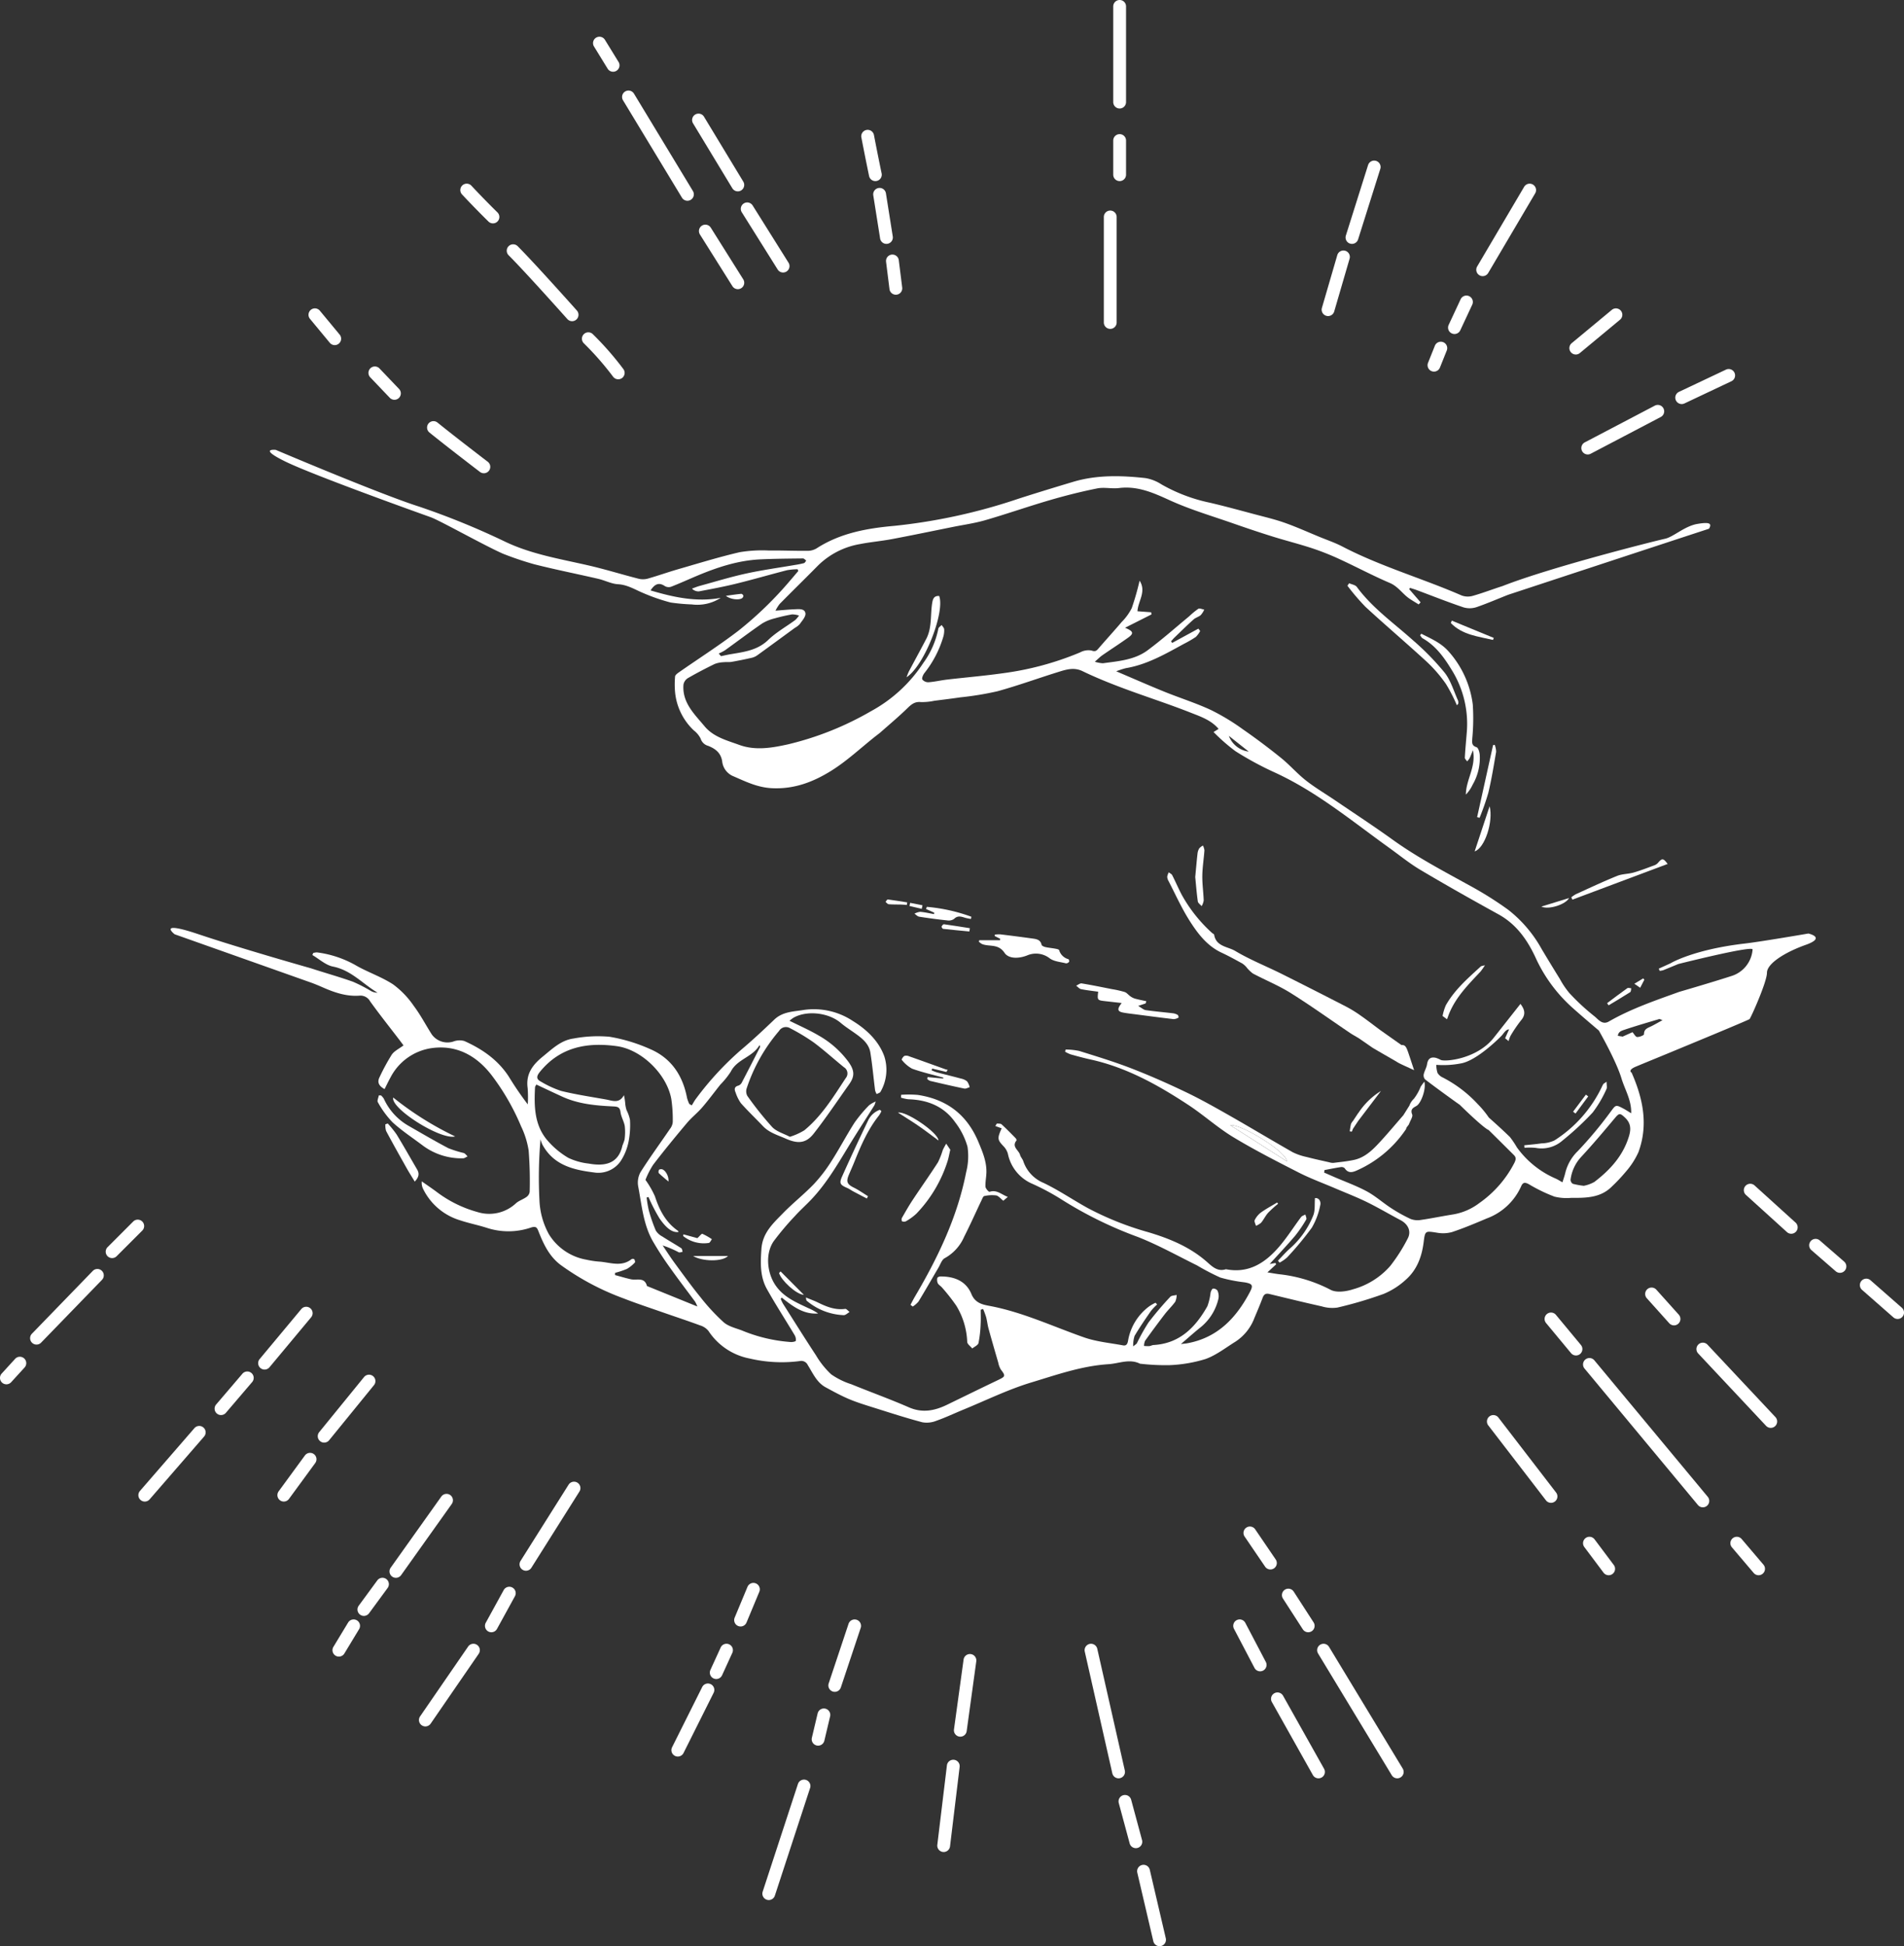 <svg xmlns="http://www.w3.org/2000/svg" width="457.313" height="467.419" viewBox="0 0 457.313 467.419"><rect x="0" y="0" width="457.313" height="467.419" fill="#333333" stroke="none"/><defs><style>.a{fill:#fff;}.b{stroke:#fff;}</style></defs><g transform="translate(719.25 -89.723)"><g transform="translate(-678.256 197.76)"><path class="a" d="M-239.2,528.758l13.609,8.68C-225.605,535.217-236.381,528.512-239.2,528.758Z" transform="translate(493.675 -366.568)"/><path class="a" d="M-363.61,516.909a26.874,26.874,0,0,0-4.009-.029l-.036.683a9.327,9.327,0,0,0,1.768.391c4.612.129,8.561,1.7,11.264,5.548a17.339,17.339,0,0,1,2.94,5.837,15.392,15.392,0,0,1-.318,6.116c-2.1,10.772-6.774,20.505-12.3,29.879-.383.649-.719,1.326-1.076,1.99l.546.409a5.978,5.978,0,0,0,1.376-1.19c1.635-2.682,3.188-5.416,4.784-8.122.479-.812.827-1.957,1.551-2.32a10.688,10.688,0,0,0,4.637-5.133c1.476-2.9,2.8-5.882,4.2-8.823.166-.349.371-.9.63-.945a8.294,8.294,0,0,1,2.841-.153c.588.105,1.077.769,1.732,1.276L-342,541.4c-1.585-.6-2.667-1.789-4.378-1.219-.19.063-.964-.782-.987-1.23-.06-1.188.222-2.39.228-3.586.014-2.55-.934-4.792-1.918-7.145C-351.821,521.609-356.676,517.967-363.61,516.909Z" transform="translate(543.067 -361.977)"/><path class="a" d="M-262.565,430.8c-.15-.294-.548-.46-.832-.686a3.654,3.654,0,0,0-.367,1.019,2.087,2.087,0,0,0,.279,1c1.678,3.237,3.171,6.594,5.125,9.657s4.187,6.018,7.684,7.638c1.683.779,3.306,1.688,4.936,2.577a4.862,4.862,0,0,1,.975.857,8.24,8.24,0,0,0,1.581,1.555c3.007,1.6,6.2,2.887,9.075,4.687,4.838,3.031,9.484,6.37,14.219,9.568.627.423,1.3.784,2.121,1.277l3.362,2.321.962.563.227.133,1.076.63,3.42,1.971a6.636,6.636,0,0,0,.788.454l.014.008h0c.747.377,1.837.852,3.454,1.611-.443-1.339-.853-2.6-1.278-3.86-.587-1.734-.813-2.253-1.784-2.187v-.01L-212.6,468c-1.565-1.164-3.106-2.36-4.7-3.477a30.29,30.29,0,0,0-3.438-2.128q-7.75-3.994-15.547-7.895c-3.714-1.851-7.606-3.389-11.155-5.508-1.763-1.053-4.579-1.027-5.049-3.87-.031-.187-.371-.315-.551-.487a35.546,35.546,0,0,1-7.251-9.149C-261.094,433.95-261.775,432.346-262.565,430.8Z" transform="translate(503.121 -328.642)"/><path class="a" d="M-337.177,455.715c-.026.121-.054.241-.08.361a3.753,3.753,0,0,0,.745.549c1.758.724,3.885-.156,5.413,2.119.939,1.4,3.268,1.472,5.431.622a5.373,5.373,0,0,1,5.377.664c1.023.8,2.609.889,3.957,1.238a.943.943,0,0,0,.729-.359c.092-.111-.03-.611-.131-.636a3.17,3.17,0,0,1-2.243-2.167c-.083-.214-.611-.3-.948-.362-.786-.149-1.59-.208-2.368-.385-.339-.078-.854-.308-.906-.552-.244-1.14-1.1-1.351-2.014-1.477q-3.942-.546-7.892-1.025a7.436,7.436,0,0,0-1.318.065c-.009.115-.017.229-.025.343l1.318.668-.046.333Z" transform="translate(531.378 -337.937)"/><path class="a" d="M-282.451,477.73c-.911-.2-1.83-.378-2.73-.623a3.722,3.722,0,0,1-1.088-.548c-.478-.327-.865-.865-1.383-1.04a24.408,24.408,0,0,0-3.074-.692c-2.411-.477-4.818-.976-7.243-1.371-.4-.065-.885.35-1.33.543.393.289.752.744,1.187.834,1.356.28,2.74.422,4.1.615-.228,2.036-.212,2.056,1.718,2.273,1.246.141,2.493.279,3.931.441-1.179,1.521-1.029,2.04.407,2.31.983.185,1.982.287,2.975.415,3.035.394,6.069.8,9.109,1.15a2.581,2.581,0,0,0,1.173-.382c.027-.012-.055-.535-.2-.626a2.85,2.85,0,0,0-1.112-.395c-2.191-.263-4.393-.447-6.577-.76-.522-.074-.989-.536-1.818-1.013l1.793-.6C-282.56,478.084-282.5,477.907-282.451,477.73Z" transform="translate(516.783 -345.304)"/><path class="a" d="M-366.384,554.633a13.23,13.23,0,0,0,2.532-1.844,32.2,32.2,0,0,0,7.465-12.557c.257-.807.4-1.651.665-2.78l-.98-1.462a17.6,17.6,0,0,0-.836,1.56,18.532,18.532,0,0,1-1.147,2.924c-1.951,3.032-4.043,5.973-6.034,8.98-.937,1.416-1.781,2.9-2.624,4.371-.119.207-.083.744.033.8A1.123,1.123,0,0,0-366.384,554.633Z" transform="translate(542.974 -369.351)"/><path class="a" d="M-560.971,529.255a15.481,15.481,0,0,0,9.581,3.01c.366,0,.732-.3,1.1-.468-.3-.274-.561-.674-.916-.8a27.115,27.115,0,0,1-3.715-1.167c-3.265-1.719-6.451-3.589-9.653-5.428a14.3,14.3,0,0,1-5.849-6.478,3.777,3.777,0,0,0-.664-.764l-.525-.01c-.094.559-.46,1.291-.233,1.646a22.855,22.855,0,0,0,3.519,4.811C-566.049,525.682-563.44,527.392-560.971,529.255Z" transform="translate(621.607 -362.108)"/><path class="a" d="M-366.733,501.7a1.735,1.735,0,0,0-.659.917,8.188,8.188,0,0,0,2.5,2.154c2.437.88,4.987,1.448,7.492,2.141l-.011.231-3.762-.351-.073.475a2.624,2.624,0,0,0,.71.444c2.724.637,5.448,1.272,8.188,1.837.39.081.857-.208,1.288-.326a4.091,4.091,0,0,0-.613-1.4,3.417,3.417,0,0,0-1.482-.675c-1.919-.519-3.854-.981-5.777-1.488a11.737,11.737,0,0,1-1.271-.491q.065-.212.13-.425l3.408.809.339-.5a6.006,6.006,0,0,1-.6-.151c-2.877-1.03-5.748-2.074-8.63-3.087A1.781,1.781,0,0,0-366.733,501.7Z" transform="translate(542.967 -356.141)"/><path class="a" d="M-120.284,526.624c-1.376.2-2.765.311-4.148.46l.057.6a15.525,15.525,0,0,1,2.7.025,7.6,7.6,0,0,0,6.434-1.771,69.556,69.556,0,0,0,7.238-6.722,28.071,28.071,0,0,0,3.309-5.624c.2-.375.029-.949.029-1.777-.561.407-.719.47-.793.586a6.846,6.846,0,0,0-.408.8,31.16,31.16,0,0,1-11.33,12.725A7.712,7.712,0,0,1-120.284,526.624Z" transform="translate(449.546 -360.057)"/><path class="a" d="M-387.979,535.381c1.59-3.952,3.254-7.862,5.948-11.231a7.091,7.091,0,0,0,.588-1.051l-.379-.328a5.026,5.026,0,0,0-2.857,2.662q-3.192,6.627-6.2,13.34c-.753,1.686-.482,2.042,1.28,2.8.455.2.858.51,1.3.745,1.116.6,2.239,1.179,3.359,1.766l.277-.561c-1.13-.693-2.218-1.472-3.4-2.058-1.592-.788-1.9-1.413-1.208-3.053C-388.848,537.4-388.389,536.4-387.979,535.381Z" transform="translate(552.149 -364.269)"/><path class="a" d="M-566.181,530.732a24.56,24.56,0,0,0-2.117-2.617l-.569.2a4.5,4.5,0,0,0,.178,1.6c1.6,3,3.265,5.96,4.93,8.922.575,1.023,1.209,2.012,1.949,3.236,1.06-1.136,1.117-1.976.566-2.914C-562.888,536.345-564.484,533.508-566.181,530.732Z" transform="translate(620.433 -366.323)"/><path class="a" d="M-550.953,527.329a75.849,75.849,0,0,1-14.864-9.339C-566.537,520.562-554.428,528.25-550.953,527.329Z" transform="translate(619.273 -362.43)"/><path class="a" d="M-361.023,444.776a3.83,3.83,0,0,0-1.374.448c.375.25.725.659,1.129.723,2.229.351,4.467.652,6.711.888a2.278,2.278,0,0,0,1.653-.339c.9-.919,1.776-.56,2.725-.273a12.633,12.633,0,0,0,1.36.262l.087-.527a41.2,41.2,0,0,0-10.7-2.376l-.179.519,1.962.882c-.016.115-.033.23-.049.345C-358.8,445.131-359.9,444.872-361.023,444.776Z" transform="translate(541.045 -333.819)"/><path class="a" d="M-250.988,419.67a3.192,3.192,0,0,0-.875.666,3.044,3.044,0,0,0-.423,1.266c-.206,1.832-.361,3.67-.547,5.623.188,1.891.339,3.883.62,5.856.059.414.6.759.92,1.137a4,4,0,0,0,.493-1.359c-.068-1.986-.364-3.971-.334-5.952.03-2.033.366-4.06.508-6.093A3.362,3.362,0,0,0-250.988,419.67Z" transform="translate(498.917 -324.626)"/><path class="a" d="M-217.724,569.371c-1,.893-1.886,1.915-2.824,2.878l.385.475a8.962,8.962,0,0,0,1.819-1.259,76.1,76.1,0,0,0,5.927-7.135,17.1,17.1,0,0,0,2.019-5.378c.228-.888-.268-1.835-1.259-1.733-.125,1.511.063,2.952-.4,4.138A20.9,20.9,0,0,1-217.724,569.371Z" transform="translate(486.503 -377.511)"/><path class="a" d="M-154.718,477.953c1.643-3.993,4.625-6.984,7.511-10.05a15.615,15.615,0,0,0,1.079-1.536c-.649.182-.874.179-1,.289-3.1,2.841-6.3,5.608-8.4,9.337a12.168,12.168,0,0,0-.779,2.562l1.066.79C-155.061,478.881-154.906,478.41-154.718,477.953Z" transform="translate(461.799 -342.581)"/><path class="a" d="M-401.913,597.2c-.862-.422-1.771-.747-2.869-1.2.114.5.1.695.185.768a14.641,14.641,0,0,0,8.9,3.479c.463.02.948-.492,1.423-.757-.356-.263-.75-.79-1.064-.746C-397.747,599.075-399.836,598.213-401.913,597.2Z" transform="translate(557.342 -392.423)"/><path class="a" d="M-359.1,530.556c-.007-1.826-7.737-7.126-9.729-6.7,1.684,1.083,3.336,2.09,4.927,3.185C-362.284,528.153-360.731,529.354-359.1,530.556Z" transform="translate(543.516 -364.677)"/><path class="a" d="M-445.758,572.456a15.9,15.9,0,0,0-2.281-1.289c-.2-.076-.667.559-1.2,1.038l-3.362-.916c-.024.241-.077.394-.037.424a7.9,7.9,0,0,0,6.138,1.643C-446.217,573.312-446,572.768-445.758,572.456Z" transform="translate(575.75 -382.874)"/><path class="a" d="M-190.477,520.728l-.047.022-1.237,1.872a2.824,2.824,0,0,0-.48.727c-.14.58-.212,1.177-.312,1.767.183.02.509.1.527.053.088-.217.169-.437.252-.657l0,.006,1.259-1.893,5.466-7.194A17.352,17.352,0,0,0-190.477,520.728Z" transform="translate(475.739 -361.447)"/><path class="a" d="M-440.387,579.818h-8.4C-446.628,581.141-441.8,581.259-440.387,579.818Z" transform="translate(574.261 -386.203)"/><path class="a" d="M-226.424,561.416a28.546,28.546,0,0,1,2.394-2.167l-.238-.291c-1.3.79-2.656,1.513-3.892,2.4a5.121,5.121,0,0,0-1.49,1.821c-.165.326.178.91.292,1.376a4.429,4.429,0,0,0,1.25-.749C-227.487,563.058-227.069,562.136-226.424,561.416Z" transform="translate(490.02 -378.183)"/><path class="a" d="M-415.234,586.234c.474,1.7,4.1,5.147,5.964,5.237l-5.6-5.629Z" transform="translate(561.361 -388.52)"/><path class="a" d="M-351.814,450.926c-.047.13.212.533.363.55,2.1.237,4.206.429,6.31.632l.114-.788c-2.075-.326-4.148-.666-6.229-.948C-351.425,450.349-351.73,450.694-351.814,450.926Z" transform="translate(536.978 -336.43)"/><path class="a" d="M-373.684,441.272c.248.2.484.551.748.574.991.082,1.992.049,2.988.076.457.012.913.065,1.369.1.033-.2.065-.41.1-.615-1.556-.246-3.109-.511-4.672-.709C-373.3,440.678-373.506,441.071-373.684,441.272Z" transform="translate(545.385 -332.711)"/><path class="a" d="M-431.793,321.875c-.049-.184-.345-.447-.511-.431-1.123.106-2.24.276-3.68.47,1.09.911,3.239,1.076,3.913.554A.738.738,0,0,0-431.793,321.875Z" transform="translate(569.34 -286.857)"/><path class="a" d="M-101.748,517.28l-.567-.418-3.077,4.1.593.438Z" transform="translate(442.225 -361.997)"/><path class="a" d="M-462.178,546.113c-.117.217-.16.661-.025.793.678.662,1.425,1.253,2.317,2.012.14-1.351-.824-2.861-1.627-2.967C-461.734,545.921-462.1,545.975-462.178,546.113Z" transform="translate(579.453 -373.178)"/><path class="a" d="M-364.335,442.781l2.935.681.185-.853-2.964-.588Q-364.257,442.4-364.335,442.781Z" transform="translate(541.79 -333.22)"/><path class="a" d="M-152.462,373.259a12.728,12.728,0,0,0,1.7-7.219c-.056-.636-.358-1.651-.769-1.781-1.279-.4-1.045-1.24-1.016-2.145a50.893,50.893,0,0,0,.117-8.1,23.514,23.514,0,0,0-5.844-12.793c-1.813-2.04-4.21-3.036-6.519-4.216l-.291.375c.2.248.357.585.617.731,3.182,1.8,5.183,4.648,7.029,7.673a24.506,24.506,0,0,1,3.548,15.142c-.158,1.948-.346,3.895-.451,5.846-.015.286.358.593.551.891a4.319,4.319,0,0,0,.593-.748c.263-.535.46-1.1.8-1.937.824,4.014-1.685,7.092-1.691,10.661A8.6,8.6,0,0,0-152.462,373.259Z" transform="translate(465.176 -292.84)"/><path class="a" d="M-177.731,330.979c-4.611-4.134-9.725-7.721-13.457-12.79-.357-.484-1.216-.6-1.842-.884l-.413.6a53.9,53.9,0,0,0,4.337,5.075c4.857,4.48,9.9,8.754,14.763,13.231a33.266,33.266,0,0,1,4.58,5.313,39.319,39.319,0,0,1,2.61,5.091c.2-.236.316-.307.321-.383a1.668,1.668,0,0,0-.036-.737c-1.032-2.265-1.726-4.8-3.224-6.71A63.249,63.249,0,0,0-177.731,330.979Z" transform="translate(476.081 -285.266)"/><path class="a" d="M-359.341,324.044c-.445,2.849-.015,5.855-1.413,8.535-1.367,2.621-2.794,5.211-4.177,7.825a13.6,13.6,0,0,0-.558,1.394c4.347-2.837,9.269-15.738,7.837-19.521C-358.916,322.2-359.173,322.967-359.341,324.044Z" transform="translate(542.234 -287.176)"/><path class="a" d="M-85.189,425.813a2.158,2.158,0,0,1-.809.617c-1.688.627-3.369,1.288-5.1,1.787-1.3.375-2.751.315-3.986.816-3.337,1.352-6.6,2.892-9.878,4.38a7.865,7.865,0,0,0-1.12.755l.273.562,22.871-8.57C-83.968,424.772-84.262,424.748-85.189,425.813Z" transform="translate(442.489 -326.699)"/><path class="a" d="M-138.6,380.369l-.4.068-3.831,17.3.591.148a58.755,58.755,0,0,0,2.1-5.994c.778-3.244,1.313-6.548,1.874-9.84A4.893,4.893,0,0,0-138.6,380.369Z" transform="translate(456.619 -309.514)"/><path class="a" d="M-140.2,404.321l-3.59,10.841C-141.322,414.375-139.262,407.915-140.2,404.321Z" transform="translate(456.988 -318.724)"/><path class="a" d="M-142.778,336.047l-10.087-4.151-.23.581c2.795,2.868,6.557,3.214,10.129,4.056Z" transform="translate(460.567 -290.876)"/><path class="a" d="M-92.115,478.878l.369.517c1.734-1.047,3.48-2.075,5.186-3.167.2-.127.173-.6.252-.918-.318-.019-.736-.18-.938-.036C-88.892,476.443-90.5,477.67-92.115,478.878Z" transform="translate(437.12 -345.983)"/><path class="a" d="M-111.119,440.149l-6.655,2.053C-115.94,443.026-111.873,441.651-111.119,440.149Z" transform="translate(446.986 -332.5)"/><path class="a" d="M-80.078,473.754l1-1.939-.273-.316-2.123,1.29Z" transform="translate(433.03 -344.554)"/><path class="a" d="M-259.3,381.42s-11.293,1.946-15.277,2.407c-12.321,1.428-17.785,4.717-17.785,4.717l.018,0q-1.439.656-2.88,1.31l.2.524a4.045,4.045,0,0,0,.878-.151q1.811-.738,3.619-1.486s17.833-4.5,17.833-3.487a7.247,7.247,0,0,1-5.232,6.42c-4.5,1.465-12.378,3.754-12.378,3.754-5.761,2.077-11.568,4.049-16.917,7.124-1.61.926-2.583-.589-3.5-1.287a53.048,53.048,0,0,1-5.94-5.5,20.179,20.179,0,0,1-2.33-3.439q-2.221-3.58-4.381-7.2a30.892,30.892,0,0,0-8.043-9.426,85.321,85.321,0,0,0-9.132-5.747c-6.314-3.486-12.7-6.824-18.579-11.053-4.52-3.252-9.183-6.3-13.79-9.435-2.354-1.6-4.824-3.047-7.057-4.8-2.106-1.651-3.879-3.723-5.962-5.405-2.962-2.392-6.012-4.686-9.142-6.854a53.144,53.144,0,0,0-7.706-4.665c-3.627-1.685-7.473-2.889-11.186-4.394-3.743-1.517-7.44-3.149-11.57-4.906a18.483,18.483,0,0,1,2.31-.752c5.107-.856,9.5-3.411,13.941-5.836a27,27,0,0,0,2.855-1.658,5.721,5.721,0,0,0,1.052-1.434l-.422-.566-6.293,3.424-.28-.379c.271-.3.527-.615.817-.894,1.518-1.461,3.019-2.94,4.584-4.349.5-.447,1.233-.622,1.742-1.059a5.234,5.234,0,0,0,.836-1.31c-.486-.081-1.109-.389-1.43-.2a19.3,19.3,0,0,0-2.195,1.81c-3.321,2.742-6.545,5.616-10,8.173-3.124,2.311-6.991,2.591-10.715,3.1a8.066,8.066,0,0,1-1.944-.365c.817-.713,1.268-1.184,1.794-1.548,2.059-1.427,4.17-2.781,6.207-4.238,1.405-1.005,1.312-1.532-.743-2.376l6.357-3.206-.087-.514-3.284-.245c.112-2.389,2.215-4.721.51-7.34a64.469,64.469,0,0,1-1.886,6.593,13.152,13.152,0,0,1-2.419,3.33c-1.779,2.1-3.638,4.124-5.436,6.205-.506.585-.8,1.032-1.821.642a4.158,4.158,0,0,0-2.714.447,72.266,72.266,0,0,1-18.667,5.025c-4.415.621-8.864.992-13.294,1.509-1.482.173-2.946.524-4.43.639a1.838,1.838,0,0,1-1.507-.649c-.179-.349.162-1.115.481-1.544a25.622,25.622,0,0,0,4.554-8.758,5.325,5.325,0,0,0,.2-1.771c-.031-.358-.394-.686-.608-1.027-.273.3-.74.564-.79.895a20.944,20.944,0,0,1-3.594,8.2,34.954,34.954,0,0,1-12.591,11.612,73.7,73.7,0,0,1-19.9,7.952c-3.88.857-7.851,1.554-11.735.138-2.973-1.084-6.181-1.885-8.333-4.476-2.439-2.937-5.4-5.662-5.067-9.989a2.312,2.312,0,0,1,1.029-1.552c2.114-1.222,4.283-2.352,6.479-3.422a6.7,6.7,0,0,1,2.127-.419c.641-.075,1.307.024,1.939-.086,1.626-.283,3.245-.614,4.854-.982a3.8,3.8,0,0,0,1.339-.62c3.005-2.17,5.992-4.367,8.983-6.556a4.755,4.755,0,0,0,1.187-.913c.56-.816,1.464-1.781,1.361-2.573-.152-1.18-1.539-1.025-2.526-.986-1.481.058-2.958.209-4.665.337a9.025,9.025,0,0,1,1.019-1.634c3.028-3.069,6.114-6.081,9.14-9.152a18.878,18.878,0,0,1,10.14-5.21c2.549-.5,5.152-.716,7.705-1.2,4.869-.917,9.719-1.931,14.576-2.909,2.606-.525,5.26-.89,7.805-1.627,5.2-1.507,10.314-3.3,15.51-4.816,3.746-1.092,7.542-2.049,11.366-2.815,1.685-.338,3.517.127,5.243-.087,4.454-.552,8.208,1.12,12.149,2.92,5,2.28,10.324,3.837,15.525,5.66,3.058,1.072,6.132,2.1,9.225,3.066,3.157.985,6.372,1.79,9.512,2.823a62.27,62.27,0,0,1,6.561,2.607c4.049,1.864,7.99,3.971,12.085,5.722,2,.857,3.063,2.658,4.74,3.787.71.478,1.451.91,2.178,1.363l.464-.5-2.74-3.169.2-.3c.542.176,1.09.334,1.623.532,3.748,1.4,7.468,2.878,11.257,4.154a5.252,5.252,0,0,0,3.17-.089c2.536-.881,5.008-1.951,7.508-2.94,0,0,46.267-15.236,48.255-15.864.732-1.256.209-1.674-2.826-1.151s-5.755,3.139-7.743,3.558-27.25,6.756-38.947,11.331l-.041.016c-2.389.767-4.736,1.672-7.147,2.357a4.329,4.329,0,0,1-2.7-.078c-9.472-4.126-19.466-6.976-28.669-11.765-1.769-.921-3.682-1.568-5.533-2.33-2.77-1.141-5.506-2.376-8.326-3.373-2.355-.833-4.8-1.4-7.223-2.047-3.577-.952-7.147-1.935-10.751-2.775a39.788,39.788,0,0,1-11.605-4.393,10.087,10.087,0,0,0-3.882-1.518c-5.807-.632-11.625-.8-17.318.9-4.374,1.308-8.741,2.643-13.089,4.039a136.744,136.744,0,0,1-29.785,6.529c-6.6.582-13.026,1.718-18.739,5.4a4.15,4.15,0,0,1-2.109.607c-3.112.027-6.225-.108-9.337-.075a33.028,33.028,0,0,0-7.039.4c-4.929,1.144-9.777,2.64-14.643,4.045-2.506.723-4.968,1.6-7.476,2.315a4.393,4.393,0,0,1-2.192.012c-4.016-1.03-7.982-2.263-12.02-3.193-6.755-1.555-13.641-2.668-19.932-5.662a184.505,184.505,0,0,0-20.65-8.437c-9.417-2.982-34.53-13.655-34.53-13.655s-4.395-.471,2.355,2.825,32.646,12.557,34.843,13.341,12.645,6.665,17.309,8.747a77.5,77.5,0,0,0,7.583,2.564c5.1,1.291,10.263,2.312,15.389,3.5,1.593.369,3.13,1.2,4.723,1.293,2.226.124,3.966,1.222,5.886,2.04a45.693,45.693,0,0,0,6.778,2.355,47,47,0,0,0,5.08.457,10.324,10.324,0,0,0,6.936-1.58c-5.793,1.072-11.268-.13-16.854-1.781,1.117-1.738,2.164-1.912,3.463-1.024a1.84,1.84,0,0,0,1.48.133c2.009-.782,3.974-1.677,5.96-2.517,4.963-2.1,10.042-3.8,15.478-4.055,3.4-.16,6.815-.181,10.224-.222.26,0,.524.334.786.513-.177.212-.318.547-.539.612a18.148,18.148,0,0,1-2.055.422c-3.945.683-7.921,1.222-11.829,2.076-3.769.824-7.469,1.963-11.195,2.981-.622.17-1.219.43-1.827.647a2.21,2.21,0,0,0,1.633.668c3-.564,6-1.125,8.959-1.853,4.088-1.006,8.133-2.184,12.21-3.232a15.707,15.707,0,0,1,2.565-.238l.17.419c-.634.742-1.26,1.491-1.9,2.226a87.587,87.587,0,0,1-12.554,12.177c-4.576,3.494-9.445,6.6-14.173,9.9-.39.271-.932.662-.968,1.039a21.725,21.725,0,0,0-.007,3.7,14.5,14.5,0,0,0,4.526,9.262,5.753,5.753,0,0,1,1.61,1.93,2.614,2.614,0,0,0,1.824,1.764c1.691.673,3.011,1.632,3.354,3.663a4.36,4.36,0,0,0,2.483,3.546c3.076,1.316,5.925,2.8,9.562,2.962,5.326.242,9.838-1.523,14.03-4.11,3.85-2.376,7.2-5.557,10.776-8.382.393-.311.808-.6,1.182-.928,2.134-1.883,4.321-3.713,6.359-5.694.978-.951,1.81-1.733,3.334-1.57a14.574,14.574,0,0,0,3.278-.321c2.082-.262,4.166-.512,6.24-.82a74.3,74.3,0,0,0,8.882-1.459c4.975-1.374,9.837-3.152,14.772-4.681,1.841-.571,3.644-1.118,5.669-.141,3.2,1.547,6.517,2.879,9.85,4.126,5.352,2,10.806,3.74,16.119,5.839,2.366.934,4.913,1.782,6.7,3.9l-1.211.748a44.776,44.776,0,0,0,5.259,4.6,77.242,77.242,0,0,0,9.368,5.083c10.109,4.617,18.584,11.679,27.5,18.086,2.525,1.814,4.951,3.8,7.615,5.378,6.161,3.657,12.408,7.176,18.683,10.635,4.316,2.378,6.953,6.15,8.935,10.43a36.29,36.29,0,0,0,8.754,11.927c2.1,1.88,4.259,3.715,6.446,5.57l.027.063s4.266,7.427,5.468,11.679l.006,0c.826,2.6,2.341,5.032,2.25,8.111-.762-.463-1.248-.789-1.76-1.064-2.082-1.117-1.906-.976-3.378.972a96.872,96.872,0,0,1-7.688,9.182,10.843,10.843,0,0,0-3,5.225c-.174.736-.434,1.452-.681,2.265-.736-.4-1.193-.715-1.694-.92a22.486,22.486,0,0,1-9.25-7.468,22.288,22.288,0,0,0-1.671-2.484c-1.651-1.609-3.362-3.156-5.084-4.691v-.01a23.49,23.49,0,0,0-2.658-3.217,30.265,30.265,0,0,0-8.376-6.372,2.821,2.821,0,0,1-1.275-1.109,6.483,6.483,0,0,1-.295-1.938,22.016,22.016,0,0,0,5.807-.324c3.963-.6,9.719-6.513,9.719-6.513h0c.65-.608,1.045-1.622,1.957-1.691l-.955,2.144.844.678a6.208,6.208,0,0,1,.467-1.278,31.945,31.945,0,0,1,2.524-3.71c1.221-1.428.843-2.633-.149-3.945l-6.411,8.13c-4.11,5.212-11.92,5.843-12.788,5.3a6.5,6.5,0,0,0-1.11-.472c-1.273-.291-1.92.227-2.125,1.544-.129.825-.62,1.589-.8,2.411a1.451,1.451,0,0,0,.328,1.226c2.341,1.79,4.729,3.522,7.121,5.247.4.289.8.57,1.2.847h0s5.573,5.5,6.956,6.072q3.037,2.994,6.055,6.008c.564.564.508,1.041.134,1.83a26.6,26.6,0,0,1-8.407,9.668,14.292,14.292,0,0,1-6.539,2.789c-2.508.4-5,.925-7.513,1.285a4.683,4.683,0,0,1-2.488-.231,37.084,37.084,0,0,1-4.717-2.634c-1.975-1.283-3.758-2.9-5.818-4.006-2.5-1.345-5.2-2.311-7.81-3.442-.811-.352-1.619-.71-2.428-1.065l.1-.6c1.3-.243,2.6-.513,3.915-.708a1.126,1.126,0,0,1,.931.273c.866,1.345,2,.956,3.06.466a27.712,27.712,0,0,0,11.342-9.385c.169-.243.441-.553.4-.781l.614-.818c.362-1.008,1-1.866.793-2.394-.487-1.251.188-1.576,1.014-2.045,1.161-.658,2.374-4.136,1.911-5.838a14.839,14.839,0,0,0-.893,1.232,11.989,11.989,0,0,1-1.6,2.849,4.319,4.319,0,0,0-1.15,1.8v-.054l-1.4,2.232c-1.936,2.218-3.926,4.622-6.058,6.895-1.616,1.722-3.4,3.329-5.817,3.845-1.618.346-3.278.505-4.923.709a3.149,3.149,0,0,1-1.036-.149c-1.8-.41-3.6-.793-5.388-1.264a13.963,13.963,0,0,1-3.344-1.141c-5.046-2.864-10.015-5.866-15.059-8.734-3.482-1.98-6.976-3.96-10.585-5.689-4.294-2.058-8.661-3.99-13.1-5.711-4.1-1.59-8.323-2.874-12.525-4.19a16.3,16.3,0,0,0-3.282-.346l-.134.521a8.021,8.021,0,0,0,1.325.638c1.594.446,3.193.881,4.809,1.237,8.63,1.9,16.193,6.129,23.467,10.909,3.687,2.423,7,5.44,10.759,7.719,5.1,3.085,10.422,5.8,15.734,8.511,2.846,1.451,5.87,2.553,8.813,3.815,2.528,1.083,5.1,2.072,7.571,3.281,2.747,1.345,5.384,2.914,8.091,4.343,1.806.954,2.658,2.664,1.722,4.43a40.808,40.808,0,0,1-4.187,6.572,18.365,18.365,0,0,1-8.94,5.608c-1.662.537-3.94.864-5.356.142a34.722,34.722,0,0,0-12.14-3.732c-.956-.1-1.9-.288-3.071-.469l2.1-1.939-.182-.324-1.379.252c2-2.2,4.1-4.412,6.074-6.729a31,31,0,0,0,2.711-3.963c.159-.261-.124-.793-.2-1.2-.351.2-.816.314-1.037.611-1.765,2.356-3.338,4.874-5.25,7.1-3.3,3.846-7.249,6.482-12.7,5.451a.324.324,0,0,0-.149-.007c-1.974.635-3.285-.687-4.5-1.76-4.1-3.614-9.018-5.63-14.118-7.148a72.677,72.677,0,0,1-14.611-5.842c-3.547-1.963-6.919-4.275-10.568-6.012a8.6,8.6,0,0,1-4.84-5.239c-.176-.515-.622-.947-.758-1.465-.3-1.147-2.1-1.934-.86-3.473.064-.079-.073-.409-.2-.54-1.11-1.129-2.216-2.266-3.385-3.332-.238-.217-.74-.143-1.12-.2l-.382.6,1.525.561c-1.112,2.465-1.019,2.764.525,4.382a4.2,4.2,0,0,1,.976,1.754,9.99,9.99,0,0,0,5.56,7.049,57.108,57.108,0,0,1,7.51,4.021,96.068,96.068,0,0,0,18.16,8.892c4.874,1.916,9.488,4.5,14.2,6.825a56.418,56.418,0,0,0,5.578,2.911,36.166,36.166,0,0,0,5.856,1.155c1.87.338,2.116.7,1.247,2.344-3.273,6.207-7.758,10.963-15.031,12.289-.391.071-.79.1-1.53.186,1.8-1.534,3.24-2.837,4.757-4.046a12.392,12.392,0,0,0,4.27-6.9,3.265,3.265,0,0,0-.234-1.874,1.229,1.229,0,0,0-1.073-.5c-.252.044-.495.605-.592.976a13.856,13.856,0,0,1-.776,3.279c-2.865,5.06-6.646,8.946-12.931,9.3-.34.019-.667.228-1.008.259a9.949,9.949,0,0,1-1.269-.036,3.256,3.256,0,0,1,.251-1.237q2.315-3.239,4.737-6.4c.793-1.032,1.757-1.936,2.516-2.99a4.231,4.231,0,0,0,.333-1.621c-.524.142-1.234.114-1.54.452a78.575,78.575,0,0,0-5.221,6.154,47.356,47.356,0,0,0-2.783,4.976c-.119.212-.387.342-.9.771a7.62,7.62,0,0,1,.336-2.524c1.213-2.043,2.562-4.008,3.915-5.964a13.511,13.511,0,0,1,1.5-1.575l-.379-.425a11.059,11.059,0,0,0-1.462.829,12.962,12.962,0,0,0-5.128,8.229c-.12.713-.346,1.35-1.2,1.19-3.138-.587-6.389-.876-9.373-1.92-7.557-2.645-14.826-6.1-22.789-7.579-1.661-.307-3.393-.7-4.276-2.837-1.305-3.158-4.177-4.254-7.483-4.216-.246,0-.672.191-.7.347a2.1,2.1,0,0,0,.1,1.273c.228.42.734.678,1.048,1.064a45.389,45.389,0,0,1,3.408,4.341,18.027,18.027,0,0,1,2.621,8.69c.032.548.789,1.054,1.211,1.58.521-.431,1.378-.785,1.5-1.307a28.666,28.666,0,0,0,.512-4.551c.072-1.147.014-2.3.014-3.452l.581-.174a20.094,20.094,0,0,1,.721,1.936c.241.911.334,1.861.583,2.769.755,2.743,1.548,5.474,2.342,8.205a4.972,4.972,0,0,0,.624,1.65c1.136,1.47,1.1,1.648-.552,2.439-4.115,1.97-8.214,3.974-12.317,5.971-2.989,1.455-5.949,2.081-9.229.648-4.548-1.986-9.228-3.668-13.825-5.544A18.009,18.009,0,0,1-494,487.294a20.462,20.462,0,0,1-3.65-4.564c-2.7-4.1-5.3-8.269-7.934-12.418a9.863,9.863,0,0,1-.542-1.147l.241-.311c2.6,2.068,5.223,4.1,8.752,3.82a13.358,13.358,0,0,0-2.368-1.282c-3.01-1.44-6.09-2.684-8.038-5.734-1.91-2.989-2.289-7.505-.228-10.4a68.411,68.411,0,0,1,5.027-5.954c1.272-1.413,2.706-2.677,4.012-4.062,3.5-3.713,6.084-8.071,8.711-12.4,2.074-3.421,4.26-6.775,6.389-10.163a6.182,6.182,0,0,0,.31-.914,7.089,7.089,0,0,0-1.6.924,33.565,33.565,0,0,0-3.468,4.143c-1.925,2.994-3.571,6.168-5.494,9.164a36.472,36.472,0,0,1-4.257,5.575c-2.356,2.456-5.059,4.579-7.435,7.017s-4.918,4.7-5.187,8.588c-.233,3.367-.355,6.649,1.318,9.637,2.1,3.752,4.448,7.366,6.655,11.06a2.112,2.112,0,0,1,.286,1.362c-.034.175-.766.315-1.174.3a37.564,37.564,0,0,1-11.813-2.8c-1.5-.556-3.207-.96-4.355-1.963a49.272,49.272,0,0,1-5.6-6.061c-2.152-2.644-4.147-5.416-6.168-8.164-1.006-1.367-1.917-2.8-2.871-4.208a23.253,23.253,0,0,1,3.849,1.634c.244.116.628-.063.947-.106-.1-.3-.111-.732-.318-.864-1.507-.972-3.073-1.852-4.577-2.828a4,4,0,0,1-1.555-1.431,38.346,38.346,0,0,1-1.669-4.821,26.728,26.728,0,0,1-.525-3.1l.443-.119a42.635,42.635,0,0,0,2.653,5.141c1.781,2.571,3.144,3.39,4.522,3.279-.015-.094,0-.236-.051-.273-2.954-2.035-4.492-4.972-5.568-8.3a22.116,22.116,0,0,0-2.282-3.963,19.872,19.872,0,0,1,1.834-3.607c2.612-3.419,5.35-6.746,8.12-10.041,1.124-1.337,2.535-2.433,3.677-3.758,1.525-1.769,2.908-3.66,4.368-5.487a19.45,19.45,0,0,0,2.493-3.094c1.523-3.053,5.294-3.49,6.9-6.394.138.27.164.421.108.531-1.43,2.8-2.858,5.611-4.32,8.4a1.569,1.569,0,0,1-.806.79c-1.085.269-1.057.924-.708,1.712a9.542,9.542,0,0,0,1.256,2.526c1.688,1.9,3.54,3.661,5.292,5.509,1.512,1.594,3.545,2.152,5.467,3,2.846,1.262,4.835,1.223,6.749-1.225,2.988-3.822,5.692-7.868,8.5-11.83,1.294-1.827,1.39-3.211-.171-5.376a22.864,22.864,0,0,0-7.239-6.373c-2.175-1.283-4.511-2.292-6.926-3.5a9.544,9.544,0,0,1,.973-.732c3.241-1.828,8.447-1.215,11.334,1.243,1.059.9,2.247,1.652,3.384,2.459,1.7,1.206,3.386,2.5,3.737,4.688.481,3,.749,6.034,1.133,9.05a3.658,3.658,0,0,0,.374.9c.318-.18.791-.281.931-.553a10.6,10.6,0,0,0,.926-8.461c-1.333-3.743-4.284-6.511-7.544-8.52a16.926,16.926,0,0,0-11.743-2.681c-2.483.413-5.118.381-7.16,2.335-2.6,2.487-5.231,4.95-7.982,7.267a73.244,73.244,0,0,0-10.8,11.7c-.39.508-.691,1.084-1.034,1.629l-.6-.345a9.089,9.089,0,0,1-.537-1.454c-1.021-5.389-3.8-9.556-8.885-11.734a40.123,40.123,0,0,0-9.735-2.949,31.541,31.541,0,0,0-8.634.423c-3.012.4-5.146,2.511-7.417,4.356-2.45,1.992-4.084,4.2-3.61,7.563a28.235,28.235,0,0,1,.029,3.9,76.436,76.436,0,0,1-4.51-6.591c-2.61-4.073-6.423-6.7-10.734-8.629a4.206,4.206,0,0,0-2.62.122,4.635,4.635,0,0,1-5.206-1.723c-1.454-2.285-2.712-4.712-4.337-6.865a21.162,21.162,0,0,0-4.957-5.145c-2.872-1.869-6.237-2.965-9.2-4.712a25.367,25.367,0,0,0-9.061-2.959,2.941,2.941,0,0,0-.924.158l-.183.476c1.645.958,3.19,2.426,4.955,2.774,4.379.862,7.139,4.164,10.691,6.268a3.055,3.055,0,0,1-1.546-.389,37.206,37.206,0,0,0-4.347-2.237c-3.305-1.174-6.691-2.117-10.027-3.206l-.037-.013s-16.812-4.758-27.014-8.185-5.755,0-5.755,0l33.089,11.726c.774.3,1.545.614,2.305.95,2.868,1.271,5.783,2.3,8.981,2.068a2.642,2.642,0,0,1,2.575,1.372c2.247,3.126,4.646,6.141,6.986,9.2.348.455.688.916,1.031,1.374-1.068.811-2.22,1.333-2.826,2.225a50.621,50.621,0,0,0-2.912,5.372c-.665,1.293-.146,2.168,1.188,2.9.5-.991.942-1.933,1.446-2.839a13.253,13.253,0,0,1,9.975-7.018c5.845-.777,10.593,1.77,14.23,6.442A55.88,55.88,0,0,1-568.5,427.69a20.862,20.862,0,0,1,1.835,5.861,94.848,94.848,0,0,1,.244,9.924,1.832,1.832,0,0,1-.766,1.216c-.8.574-1.81.882-2.536,1.523a9.4,9.4,0,0,1-9.232,2.1,28.932,28.932,0,0,1-9.682-4.745c-1.208-.907-2.465-1.75-3.7-2.622a3.315,3.315,0,0,0,.331,1.831,14.574,14.574,0,0,0,8.94,7.542c2.082.691,4.251,1.115,6.341,1.785a16.718,16.718,0,0,0,10.535-.042c1.31-.432,1.527-.032,1.906.931,1.2,3.042,2.549,5.94,5.3,8.022a62.112,62.112,0,0,0,15.083,8.025c3.074,1.205,6.217,2.236,9.335,3.327,3.026,1.06,6.074,2.061,9.082,3.169a4.135,4.135,0,0,1,2,1.319,15.271,15.271,0,0,0,9.961,6.649,33.563,33.563,0,0,0,11.965.6,1.714,1.714,0,0,1,1.936.969c1.22,1.933,2.133,4.159,4.283,5.329,1.84,1,3.687,2.016,5.613,2.829s3.958,1.431,5.965,2.063c3.867,1.216,7.726,2.469,11.641,3.508a6.128,6.128,0,0,0,3.356-.351c2.223-.777,4.358-1.8,6.541-2.695,5.429-2.223,10.739-4.845,16.331-6.53,6.039-1.821,12.036-3.956,18.489-4.371,2.553-.164,5.026-1.384,7.6-.111a.407.407,0,0,0,.149.008,52.31,52.31,0,0,0,6.892.334,33.765,33.765,0,0,0,8.663-1.471c2.577-.915,4.845-2.72,7.217-4.185a11.673,11.673,0,0,0,4.523-5.661c.683-1.616,1.371-3.231,1.986-4.872.3-.807.741-1.116,1.591-.912,4.182,1.008,8.36,2.037,12.56,2.969a8.8,8.8,0,0,0,3.791.305,97.757,97.757,0,0,0,11.085-3.271,18.05,18.05,0,0,0,5.38-3.443c2.665-2.352,3.839-5.538,4.273-9.048.338-2.733.417-2.648,3.1-2.239a8.235,8.235,0,0,0,3.69-.131c2.84-.942,5.608-2.114,8.368-3.281a14.523,14.523,0,0,0,8.241-7.7c.459-1.079,1.019-1,1.988-.444a38.149,38.149,0,0,0,6.024,2.907,12.267,12.267,0,0,0,3.99.3c3.529.01,7.085.036,9.83-2.757a40.724,40.724,0,0,0,3.294-3.5,18.946,18.946,0,0,0,3.052-4.709c2.423-6.565,1.1-12.908-1.632-19.106,0,0-1.1-.569,1.065-1.471.884-.367,1.526-.637,2.17-.9,2.636-1.086,5.275-2.161,7.905-3.26,0,0,16.866-6.958,17.18-7.238s4.185-8.928,4.185-11.126,4.29-4.918,9.312-6.7S-259.3,381.42-259.3,381.42Zm-260.19-68.039c2.964-2.13,5.874-4.336,8.879-6.407a10.581,10.581,0,0,1,3.026-1.24,40.029,40.029,0,0,1,4.208-.961,5.771,5.771,0,0,1,1.655.278,7.26,7.26,0,0,1-.916,1.081c-2.175,1.593-4.583,2.937-6.5,4.789-2.6,2.5-5.8,2.866-9.026,3.415-.771.131-1.534.311-2.3.47l-.551-.632A11.481,11.481,0,0,0-519.488,313.382Zm121,20.562,4.776,3.785A5.9,5.9,0,0,1-398.488,333.944Zm.316,93.5c2.818-.246,13.594,6.459,13.609,8.68ZM-506.525,404.82a1.927,1.927,0,0,1,2.637-.665,49.093,49.093,0,0,1,5.641,3.389c2.523,1.875,4.856,4,7.3,5.986a1.737,1.737,0,0,1,.444,2.611c-2.953,4.473-5.746,9.088-9.953,12.543a15.432,15.432,0,0,1-3.47,1.561c-1.473-.781-3.2-1.243-4.253-2.349a80.051,80.051,0,0,1-5.965-7.483,2.329,2.329,0,0,1-.157-1.808A40.82,40.82,0,0,1-506.525,404.82Zm-58.606,13.51c.009-.175.163-.342.312-.637,2.177,1.017,4.206,1.983,6.25,2.917,3.913,1.789,8.113,2.143,12.323,2.342,1.043.049,1.5.245,1.646,1.377s.833,2.21,1.019,3.353a13.13,13.13,0,0,1-.052,3.246,12.946,12.946,0,0,1-.507,1.409c-1.018,4.651-4.582,4.968-8.136,4.331a15.266,15.266,0,0,1-4.883-1.381,19.978,19.978,0,0,1-4.82-3.977C-565.307,427.6-565.378,422.974-565.131,418.33Zm26.881,47.75c-.571-2.231-2.448-1.312-3.835-1.616-1.292-.283-2.56-.674-3.839-1.017q.006-.264.01-.528a20.121,20.121,0,0,0,2.862-.955,8.227,8.227,0,0,0,1.909-1.547c.108-.1-.02-.569-.167-.775a.678.678,0,0,0-.651-.007c-2.514,1.975-5.261.713-7.915.57a22.138,22.138,0,0,1-2.938-.452,13.232,13.232,0,0,1-8.978-6.09,18.341,18.341,0,0,1-2.272-8,106.094,106.094,0,0,1,.246-14.808,8.68,8.68,0,0,0,.452,1.251c2.665,4.916,7.337,6.068,12.362,6.693a6.51,6.51,0,0,0,6.438-2.722,13.275,13.275,0,0,0,1.928-4.833,20.731,20.731,0,0,0,.309-5.084,9.064,9.064,0,0,0-.816-2.308,7.372,7.372,0,0,1-.308-1.413,15.2,15.2,0,0,0-.328-2.2c-1.149,2.124-2.795,1.309-4.3,1.04-3.6-.642-7.218-1.182-10.76-2.047a24.042,24.042,0,0,1-4.888-2.25c-1.158-.585-1.059-1.315-.279-2.283,4.872-6.044,11.4-7.225,18.562-6.22,5.967.838,12,6.8,13.048,12.708a34.075,34.075,0,0,1,.342,5.531,3.167,3.167,0,0,1-.667,1.627c-2.364,3.473-4.853,6.865-7.093,10.415a5.222,5.222,0,0,0-.528,3.463c.844,4.414,1.2,8.995,3.456,13.013a74.8,74.8,0,0,0,4.163,6.424c1.961,2.776,4.038,5.469,6.055,8.206a8.563,8.563,0,0,1,.527,1.13Zm235.842-35.9c-1.43,4.67-4.542,8.04-8.286,10.9a8.42,8.42,0,0,1-2.541.929,18.157,18.157,0,0,1-2.628-.476,1.175,1.175,0,0,1-.552-.991,9.826,9.826,0,0,1,2.44-5.351c2.816-3.033,5.489-6.2,8.147-9.377,1.1-1.313,1.278-1.325,2.52-.145C-301.893,427.021-301.876,428.447-302.408,430.184Zm5.378-26.487c-.831.419-1.768.64-1.748,1.933,0,.231-1.088.678-1.653.647-.374-.021-.711-.716-1.11-1.16l-2.3,1.036.064.039c-.409-.055-.85-.122-1.278-.2.1-.952.832-1.2,1.437-1.406,2.8-.945,5.633-1.767,8.462-2.609.169-.05.4.116.831.252C-295.37,402.8-296.188,403.271-297.03,403.7Z" transform="translate(652.647 -265.251)"/></g><g transform="translate(-711.204 205.75)"><path class="a" d="M-706.178,278.233" transform="translate(706.178 -278.233)"/></g><g transform="translate(-645.149 163.788)"><line class="b" x2="4.758" y2="5.745" transform="translate(1.539 1.538)"/><path class="a" d="M-592.56,218.879a1.537,1.537,0,0,1-1.186-.557l-4.758-5.745a1.538,1.538,0,0,1,.2-2.167,1.54,1.54,0,0,1,2.167.2l4.758,5.744a1.538,1.538,0,0,1-.2,2.167A1.529,1.529,0,0,1-592.56,218.879Z" transform="translate(598.858 -210.057)"/></g><g transform="translate(-630.752 177.739)"><line class="b" x2="4.698" y2="4.924" transform="translate(1.539 1.539)"/><path class="a" d="M-569.229,240.724a1.533,1.533,0,0,1-1.113-.476l-4.7-4.924a1.538,1.538,0,0,1,.051-2.175,1.537,1.537,0,0,1,2.175.051l4.7,4.924a1.538,1.538,0,0,1-.051,2.175A1.533,1.533,0,0,1-569.229,240.724Z" transform="translate(575.466 -232.723)"/></g><g transform="translate(-616.675 190.869)"><path class="a" d="M-550.095,256.557c4.572,3.693,12.1,9.437,12.1,9.437" transform="translate(551.634 -255.018)"/><path class="a" d="M-538.956,266.572a1.531,1.531,0,0,1-.932-.316c-.076-.057-7.6-5.8-12.135-9.464a1.538,1.538,0,0,1-.23-2.163,1.538,1.538,0,0,1,2.164-.23c4.5,3.637,11.993,9.354,12.068,9.412a1.538,1.538,0,0,1,.29,2.157A1.538,1.538,0,0,1-538.956,266.572Z" transform="translate(552.595 -254.056)"/></g><g transform="translate(-608.687 133.834)"><path class="a" d="M-537.117,163.89c3.149,3.385,6.3,6.463,6.3,6.463" transform="translate(538.656 -162.351)"/><path class="a" d="M-531.779,170.93a1.533,1.533,0,0,1-1.075-.438c-.032-.031-3.213-3.142-6.351-6.515a1.538,1.538,0,0,1,.078-2.175,1.538,1.538,0,0,1,2.175.078c3.089,3.32,6.217,6.38,6.248,6.41a1.538,1.538,0,0,1,.025,2.176A1.533,1.533,0,0,1-531.779,170.93Z" transform="translate(539.617 -161.39)"/></g><g transform="translate(-597.536 148.4)"><path class="a" d="M-519,187.557c4.1,4.1,14.156,15.387,14.156,15.387" transform="translate(520.539 -186.018)"/><path class="a" d="M-505.8,203.522a1.536,1.536,0,0,1-1.15-.515c-.1-.113-10.071-11.3-14.1-15.323a1.539,1.539,0,0,1,0-2.176,1.539,1.539,0,0,1,2.176,0c4.087,4.088,13.806,14.99,14.217,15.451a1.539,1.539,0,0,1-.126,2.173A1.532,1.532,0,0,1-505.8,203.522Z" transform="translate(521.5 -185.057)"/></g><g transform="translate(-579.481 169.533)"><path class="a" d="M-489.667,221.89a72.367,72.367,0,0,1,7.181,8.206" transform="translate(491.205 -220.351)"/><path class="a" d="M-483.446,230.674a1.536,1.536,0,0,1-1.238-.623,71.29,71.29,0,0,0-7-8,1.538,1.538,0,0,1-.062-2.175,1.538,1.538,0,0,1,2.175-.062,72.942,72.942,0,0,1,7.361,8.411,1.538,1.538,0,0,1-.323,2.152A1.533,1.533,0,0,1-483.446,230.674Z" transform="translate(492.167 -219.39)"/></g><g transform="translate(-576.814 98.545)"><line class="b" x2="3.283" y2="5.334" transform="translate(1.539 1.539)"/><path class="a" d="M-483.011,112.469a1.538,1.538,0,0,1-1.312-.732L-487.6,106.4a1.539,1.539,0,0,1,.5-2.117,1.541,1.541,0,0,1,2.117.5l3.282,5.335a1.539,1.539,0,0,1-.5,2.117A1.533,1.533,0,0,1-483.011,112.469Z" transform="translate(487.834 -104.057)"/></g><g transform="translate(-569.839 111.47)"><line class="b" x2="14.156" y2="23.389" transform="translate(1.539 1.539)"/><path class="a" d="M-460.8,151.523a1.538,1.538,0,0,1-1.318-.742l-14.156-23.389a1.538,1.538,0,0,1,.52-2.113,1.538,1.538,0,0,1,2.113.519l14.156,23.389a1.538,1.538,0,0,1-.52,2.113A1.53,1.53,0,0,1-460.8,151.523Z" transform="translate(476.501 -125.055)"/></g><g transform="translate(-551.374 143.681)"><line class="b" x2="7.796" y2="12.413" transform="translate(1.539 1.539)"/><path class="a" d="M-437.164,192.88a1.538,1.538,0,0,1-1.3-.721l-7.8-12.412a1.539,1.539,0,0,1,.484-2.122,1.538,1.538,0,0,1,2.122.484l7.8,12.413a1.539,1.539,0,0,1-.485,2.122A1.534,1.534,0,0,1-437.164,192.88Z" transform="translate(446.501 -177.389)"/></g><g transform="translate(-553.015 117.01)"><line class="b" x2="9.438" y2="15.593" transform="translate(1.539 1.539)"/><path class="a" d="M-438.189,152.726a1.537,1.537,0,0,1-1.318-.742l-9.437-15.592a1.539,1.539,0,0,1,.519-2.113,1.538,1.538,0,0,1,2.113.519l9.437,15.593a1.539,1.539,0,0,1-.519,2.113A1.531,1.531,0,0,1-438.189,152.726Z" transform="translate(449.167 -134.056)"/></g><g transform="translate(-541.32 138.347)"><line class="b" x2="8.617" y2="13.746" transform="translate(1.539 1.539)"/><path class="a" d="M-420.009,185.547a1.538,1.538,0,0,1-1.305-.722l-8.617-13.746a1.539,1.539,0,0,1,.487-2.121,1.538,1.538,0,0,1,2.121.487l8.617,13.746a1.539,1.539,0,0,1-.487,2.121A1.533,1.533,0,0,1-420.009,185.547Z" transform="translate(430.167 -168.723)"/></g><g transform="translate(-512.392 120.908)"><path class="a" d="M-380.667,142.89c1.026,5.335,1.846,9.232,1.846,9.232" transform="translate(382.206 -141.351)"/><path class="a" d="M-379.783,152.7a1.54,1.54,0,0,1-1.5-1.222c-.008-.039-.835-3.972-1.852-9.259a1.539,1.539,0,0,1,1.221-1.8,1.539,1.539,0,0,1,1.8,1.221c1.011,5.26,1.833,9.167,1.841,9.206a1.538,1.538,0,0,1-1.189,1.822A1.533,1.533,0,0,1-379.783,152.7Z" transform="translate(383.167 -140.39)"/></g><g transform="translate(-509.52 134.859)"><line class="b" x2="1.641" y2="10.361" transform="translate(1.539 1.54)"/><path class="a" d="M-375.322,176.495a1.539,1.539,0,0,1-1.518-1.3l-1.641-10.361a1.539,1.539,0,0,1,1.279-1.761,1.538,1.538,0,0,1,1.76,1.279l1.642,10.361a1.539,1.539,0,0,1-1.279,1.76A1.556,1.556,0,0,1-375.322,176.495Z" transform="translate(378.5 -163.055)"/></g><g transform="translate(-506.442 150.863)"><line class="b" x2="0.821" y2="6.565" transform="translate(1.539 1.538)"/><path class="a" d="M-371.142,198.7a1.539,1.539,0,0,1-1.525-1.348l-.82-6.565a1.538,1.538,0,0,1,1.336-1.718,1.538,1.538,0,0,1,1.717,1.336l.821,6.565a1.538,1.538,0,0,1-1.336,1.718A1.574,1.574,0,0,1-371.142,198.7Z" transform="translate(373.5 -189.057)"/></g><g transform="translate(-451.868 89.723)"><line class="b" y2="22.979" transform="translate(1.539 1.539)"/><path class="a" d="M-283.294,115.779a1.539,1.539,0,0,1-1.539-1.539V91.262a1.539,1.539,0,0,1,1.539-1.539,1.539,1.539,0,0,1,1.539,1.539v22.979A1.539,1.539,0,0,1-283.294,115.779Z" transform="translate(284.833 -89.723)"/></g><g transform="translate(-451.868 121.934)"><line class="b" y2="8.207" transform="translate(1.539 1.539)"/><path class="a" d="M-283.294,153.341a1.539,1.539,0,0,1-1.539-1.539V143.6a1.539,1.539,0,0,1,1.539-1.539,1.539,1.539,0,0,1,1.539,1.539V151.8A1.539,1.539,0,0,1-283.294,153.341Z" transform="translate(284.833 -142.057)"/></g><g transform="translate(-454.125 140.296)"><line class="b" y2="25.338" transform="translate(1.539 1.539)"/><path class="a" d="M-286.961,200.306a1.539,1.539,0,0,1-1.539-1.539V173.429a1.539,1.539,0,0,1,1.539-1.539,1.539,1.539,0,0,1,1.539,1.539v25.338A1.539,1.539,0,0,1-286.961,200.306Z" transform="translate(288.5 -171.89)"/></g><g transform="translate(-396.064 128.294)"><line class="b" x1="5.334" y2="16.926" transform="translate(1.539 1.539)"/><path class="a" d="M-192.628,172.393a1.533,1.533,0,0,1-.463-.071,1.538,1.538,0,0,1-1.005-1.93l5.335-16.926a1.537,1.537,0,0,1,1.93-1.005,1.538,1.538,0,0,1,1.005,1.93l-5.334,16.926A1.539,1.539,0,0,1-192.628,172.393Z" transform="translate(194.167 -152.389)"/></g><g transform="translate(-401.808 149.887)"><line class="b" x1="3.693" y2="12.669" transform="translate(1.539 1.54)"/><path class="a" d="M-201.961,203.219a1.524,1.524,0,0,1-.431-.062,1.538,1.538,0,0,1-1.046-1.907l3.693-12.669a1.536,1.536,0,0,1,1.908-1.046,1.538,1.538,0,0,1,1.046,1.907l-3.693,12.669A1.539,1.539,0,0,1-201.961,203.219Z" transform="translate(203.501 -187.472)"/></g><g transform="translate(-364.673 133.833)"><line class="b" x1="11.284" y2="19.132" transform="translate(1.539 1.539)"/><path class="a" d="M-141.629,183.6a1.533,1.533,0,0,1-.78-.214,1.539,1.539,0,0,1-.543-2.107l11.284-19.131a1.538,1.538,0,0,1,2.107-.543,1.539,1.539,0,0,1,.543,2.107L-140.3,182.842A1.539,1.539,0,0,1-141.629,183.6Z" transform="translate(143.167 -161.389)"/></g><g transform="translate(-371.444 160.71)"><line class="b" x1="2.872" y2="6.155" transform="translate(1.539 1.539)"/><path class="a" d="M-152.629,214.289a1.53,1.53,0,0,1-.65-.145,1.539,1.539,0,0,1-.744-2.045l2.872-6.155a1.539,1.539,0,0,1,2.045-.744,1.539,1.539,0,0,1,.744,2.045l-2.873,6.155A1.539,1.539,0,0,1-152.629,214.289Z" transform="translate(154.167 -205.056)"/></g><g transform="translate(-376.368 171.789)"><line class="b" x1="1.641" y2="4.103" transform="translate(1.539 1.539)"/><path class="a" d="M-160.628,230.238a1.544,1.544,0,0,1-.571-.11,1.539,1.539,0,0,1-.857-2l1.642-4.1a1.54,1.54,0,0,1,2-.857,1.539,1.539,0,0,1,.857,2l-1.641,4.1A1.54,1.54,0,0,1-160.628,230.238Z" transform="translate(162.167 -223.056)"/></g><g transform="translate(-342.31 163.787)"><line class="b" x1="9.643" y2="8.001" transform="translate(1.539 1.539)"/><path class="a" d="M-105.294,221.136a1.535,1.535,0,0,1-1.185-.556,1.538,1.538,0,0,1,.2-2.167l9.643-8a1.537,1.537,0,0,1,2.167.2,1.538,1.538,0,0,1-.2,2.167l-9.643,8A1.532,1.532,0,0,1-105.294,221.136Z" transform="translate(106.834 -210.056)"/></g><g transform="translate(-316.87 178.355)"><line class="b" x1="11.284" y2="5.334" transform="translate(1.539 1.539)"/><path class="a" d="M-63.961,242.135a1.538,1.538,0,0,1-1.392-.881,1.538,1.538,0,0,1,.734-2.048l11.284-5.335a1.54,1.54,0,0,1,2.049.734,1.539,1.539,0,0,1-.734,2.049L-63.3,241.987A1.534,1.534,0,0,1-63.961,242.135Z" transform="translate(65.5 -233.724)"/></g><g transform="translate(-339.438 186.972)"><line class="b" x1="16.824" y2="8.822" transform="translate(1.539 1.539)"/><path class="a" d="M-100.627,259.623a1.537,1.537,0,0,1-1.363-.824,1.538,1.538,0,0,1,.647-2.077l16.823-8.822a1.539,1.539,0,0,1,2.077.648,1.538,1.538,0,0,1-.647,2.077l-16.823,8.822A1.53,1.53,0,0,1-100.627,259.623Z" transform="translate(102.167 -247.723)"/></g><g transform="translate(-300.405 374.031)"><line class="b" x2="9.848" y2="8.925" transform="translate(1.539 1.539)"/><path class="a" d="M-27.364,563.642a1.535,1.535,0,0,1-1.033-.4l-9.848-8.925a1.539,1.539,0,0,1-.107-2.174,1.539,1.539,0,0,1,2.174-.107l9.848,8.925a1.539,1.539,0,0,1,.107,2.174A1.535,1.535,0,0,1-27.364,563.642Z" transform="translate(38.75 -551.639)"/></g><g transform="translate(-284.71 387.264)"><line class="b" x2="5.847" y2="5.078" transform="translate(1.539 1.539)"/><path class="a" d="M-5.865,581.3a1.532,1.532,0,0,1-1.008-.377l-5.847-5.078a1.54,1.54,0,0,1-.153-2.172,1.54,1.54,0,0,1,2.171-.153l5.847,5.078a1.54,1.54,0,0,1,.153,2.172A1.539,1.539,0,0,1-5.865,581.3Z" transform="translate(13.25 -573.14)"/></g><g transform="translate(-272.554 396.804)"><line class="b" x2="7.54" y2="6.617" transform="translate(1.539 1.539)"/><path class="a" d="M15.578,598.334a1.532,1.532,0,0,1-1.014-.382l-7.54-6.617a1.539,1.539,0,0,1,2.03-2.313l7.54,6.617a1.539,1.539,0,0,1-1.016,2.7Z" transform="translate(-6.5 -588.64)"/></g><g transform="translate(-324.102 398.958)"><line class="b" x2="5.386" y2="6.001" transform="translate(1.539 1.539)"/><path class="a" d="M-70.325,601.219a1.535,1.535,0,0,1-1.146-.511l-5.386-6a1.539,1.539,0,0,1,.118-2.173,1.539,1.539,0,0,1,2.173.117l5.386,6a1.539,1.539,0,0,1-.118,2.173A1.532,1.532,0,0,1-70.325,601.219Z" transform="translate(77.25 -592.14)"/></g><g transform="translate(-311.792 412.192)"><line class="b" x2="16.311" y2="17.388" transform="translate(1.539 1.539)"/><path class="a" d="M-39.4,634.105a1.533,1.533,0,0,1-1.122-.486l-16.311-17.388a1.538,1.538,0,0,1,.07-2.174,1.538,1.538,0,0,1,2.175.07l16.311,17.388a1.538,1.538,0,0,1-.07,2.175A1.535,1.535,0,0,1-39.4,634.105Z" transform="translate(57.25 -613.64)"/></g><g transform="translate(-348.26 404.959)"><line class="b" x2="6.001" y2="7.232" transform="translate(1.539 1.539)"/><path class="a" d="M-108.96,612.2a1.536,1.536,0,0,1-1.185-.556l-6-7.232a1.539,1.539,0,0,1,.2-2.167,1.538,1.538,0,0,1,2.167.2l6,7.232a1.539,1.539,0,0,1-.2,2.167A1.528,1.528,0,0,1-108.96,612.2Z" transform="translate(116.5 -601.889)"/></g><g transform="translate(-339.027 415.884)"><line class="b" x2="27.236" y2="32.775" transform="translate(1.539 1.539)"/><path class="a" d="M-72.725,655.492a1.538,1.538,0,0,1-1.184-.555l-27.236-32.775a1.539,1.539,0,0,1,.2-2.167,1.539,1.539,0,0,1,2.167.2l27.236,32.775a1.539,1.539,0,0,1-.2,2.167A1.534,1.534,0,0,1-72.725,655.492Z" transform="translate(101.5 -619.639)"/></g><g transform="translate(-303.636 458.815)"><line class="b" x2="5.232" y2="6.155" transform="translate(1.539 1.539)"/><path class="a" d="M-37.229,698.622a1.535,1.535,0,0,1-1.173-.542l-5.232-6.155a1.539,1.539,0,0,1,.176-2.169,1.538,1.538,0,0,1,2.169.176l5.232,6.155a1.539,1.539,0,0,1-.176,2.169A1.531,1.531,0,0,1-37.229,698.622Z" transform="translate(44 -689.39)"/></g><g transform="translate(-362.108 429.58)"><line class="b" x2="13.849" y2="18.003" transform="translate(1.539 1.538)"/><path class="a" d="M-123.611,662.971a1.535,1.535,0,0,1-1.221-.6l-13.849-18a1.538,1.538,0,0,1,.281-2.157,1.539,1.539,0,0,1,2.157.281l13.849,18a1.538,1.538,0,0,1-.281,2.157A1.529,1.529,0,0,1-123.611,662.971Z" transform="translate(139 -641.891)"/></g><g transform="translate(-339.027 458.816)"><line class="b" x2="4.616" y2="6.155" transform="translate(1.539 1.539)"/><path class="a" d="M-95.344,698.622a1.536,1.536,0,0,1-1.232-.615l-4.616-6.155a1.539,1.539,0,0,1,.308-2.154,1.539,1.539,0,0,1,2.154.308l4.616,6.155a1.539,1.539,0,0,1-.308,2.154A1.533,1.533,0,0,1-95.344,698.622Z" transform="translate(101.5 -689.39)"/></g><g transform="translate(-420.581 456.354)"><line class="b" x2="4.924" y2="7.232" transform="translate(1.539 1.538)"/><path class="a" d="M-227.536,695.7a1.537,1.537,0,0,1-1.273-.673l-4.924-7.232a1.538,1.538,0,0,1,.406-2.138,1.539,1.539,0,0,1,2.138.406l4.924,7.232a1.538,1.538,0,0,1-.406,2.138A1.531,1.531,0,0,1-227.536,695.7Z" transform="translate(234 -685.39)"/></g><g transform="translate(-411.348 471.279)"><line class="b" x2="4.77" y2="7.386" transform="translate(1.539 1.539)"/><path class="a" d="M-212.69,720.1a1.536,1.536,0,0,1-1.294-.7l-4.77-7.386a1.539,1.539,0,0,1,.458-2.128,1.538,1.538,0,0,1,2.127.459l4.77,7.386a1.539,1.539,0,0,1-.458,2.128A1.534,1.534,0,0,1-212.69,720.1Z" transform="translate(219 -709.639)"/></g><g transform="translate(-402.885 484.512)"><line class="b" x2="17.696" y2="29.236" transform="translate(1.539 1.539)"/><path class="a" d="M-186.015,763.453a1.538,1.538,0,0,1-1.318-.742l-17.7-29.236a1.539,1.539,0,0,1,.52-2.114,1.538,1.538,0,0,1,2.113.52l17.7,29.236a1.539,1.539,0,0,1-.52,2.114A1.529,1.529,0,0,1-186.015,763.453Z" transform="translate(205.251 -731.139)"/></g><g transform="translate(-423.043 478.665)"><line class="b" x2="4.924" y2="9.386" transform="translate(1.539 1.539)"/><path class="a" d="M-231.536,734.1a1.538,1.538,0,0,1-1.364-.825l-4.924-9.386a1.539,1.539,0,0,1,.648-2.077,1.538,1.538,0,0,1,2.077.648l4.924,9.386a1.539,1.539,0,0,1-.648,2.077A1.533,1.533,0,0,1-231.536,734.1Z" transform="translate(238 -721.639)"/></g><g transform="translate(-413.964 496.206)"><line class="b" x2="9.848" y2="17.542" transform="translate(1.539 1.54)"/><path class="a" d="M-211.862,770.758a1.538,1.538,0,0,1-1.343-.785l-9.848-17.542a1.539,1.539,0,0,1,.588-2.1,1.537,1.537,0,0,1,2.1.588l9.848,17.542a1.539,1.539,0,0,1-.588,2.1A1.533,1.533,0,0,1-211.862,770.758Z" transform="translate(223.251 -750.138)"/></g><g transform="translate(-458.741 484.512)"><line class="b" x2="6.617" y2="29.236" transform="translate(1.539 1.539)"/><path class="a" d="M-287.846,763.454a1.539,1.539,0,0,1-1.5-1.2l-6.617-29.236a1.538,1.538,0,0,1,1.161-1.84,1.539,1.539,0,0,1,1.84,1.161l6.617,29.236a1.538,1.538,0,0,1-1.161,1.84A1.548,1.548,0,0,1-287.846,763.454Z" transform="translate(296 -731.14)"/></g><g transform="translate(-450.586 520.826)"><line class="b" x2="2.616" y2="9.694" transform="translate(1.539 1.539)"/><path class="a" d="M-278.6,802.912a1.539,1.539,0,0,1-1.485-1.139l-2.616-9.694a1.539,1.539,0,0,1,1.085-1.887,1.539,1.539,0,0,1,1.887,1.085l2.616,9.694a1.539,1.539,0,0,1-1.085,1.887A1.537,1.537,0,0,1-278.6,802.912Z" transform="translate(282.751 -790.139)"/></g><g transform="translate(-446.124 537.598)"><line class="b" x2="3.847" y2="16.465" transform="translate(1.539 1.54)"/><path class="a" d="M-270.116,836.932a1.54,1.54,0,0,1-1.5-1.19l-3.847-16.464a1.54,1.54,0,0,1,1.148-1.848,1.538,1.538,0,0,1,1.849,1.149l3.847,16.465a1.54,1.54,0,0,1-1.148,1.848A1.571,1.571,0,0,1-270.116,836.932Z" transform="translate(275.501 -817.389)"/></g><g transform="translate(-490.132 486.974)"><line class="b" x1="2.308" y2="16.772" transform="translate(1.539 1.539)"/><path class="a" d="M-345.46,754.99a1.646,1.646,0,0,1-.212-.014,1.54,1.54,0,0,1-1.315-1.734l2.308-16.772a1.537,1.537,0,0,1,1.734-1.315,1.54,1.54,0,0,1,1.315,1.734l-2.308,16.772A1.54,1.54,0,0,1-345.46,754.99Z" transform="translate(347.001 -735.139)"/></g><g transform="translate(-494.133 512.364)"><line class="b" x1="2.308" y2="19.08" transform="translate(1.539 1.539)"/><path class="a" d="M-351.96,798.548a1.464,1.464,0,0,1-.186-.012,1.538,1.538,0,0,1-1.343-1.712l2.308-19.08a1.536,1.536,0,0,1,1.712-1.342,1.538,1.538,0,0,1,1.343,1.712l-2.308,19.08A1.539,1.539,0,0,1-351.96,798.548Z" transform="translate(353.5 -776.39)"/></g><g transform="translate(-520.291 478.666)"><line class="b" x1="4.77" y2="14.31" transform="translate(1.539 1.539)"/><path class="a" d="M-394.462,739.029a1.546,1.546,0,0,1-.487-.079,1.539,1.539,0,0,1-.973-1.947l4.77-14.31a1.541,1.541,0,0,1,1.947-.973,1.539,1.539,0,0,1,.973,1.947l-4.77,14.31A1.541,1.541,0,0,1-394.462,739.029Z" transform="translate(396.001 -721.64)"/></g><g transform="translate(-524.292 500.054)"><line class="b" x1="1.385" y2="5.847" transform="translate(1.539 1.539)"/><path class="a" d="M-400.96,765.315a1.541,1.541,0,0,1-.356-.042,1.539,1.539,0,0,1-1.143-1.852l1.385-5.847a1.54,1.54,0,0,1,1.852-1.143,1.539,1.539,0,0,1,1.143,1.852l-1.385,5.847A1.54,1.54,0,0,1-400.96,765.315Z" transform="translate(402.501 -756.39)"/></g><g transform="translate(-536.14 517.133)"><line class="b" x1="8.463" y2="25.851" transform="translate(1.539 1.54)"/><path class="a" d="M-420.212,813.068a1.529,1.529,0,0,1-.479-.077,1.539,1.539,0,0,1-.984-1.941l8.463-25.851a1.538,1.538,0,0,1,1.941-.984,1.539,1.539,0,0,1,.984,1.941l-8.463,25.851A1.54,1.54,0,0,1-420.212,813.068Z" transform="translate(421.751 -784.139)"/></g><g transform="translate(-542.911 469.894)"><line class="b" x1="3.077" y2="7.386" transform="translate(1.539 1.539)"/><path class="a" d="M-431.212,717.854a1.543,1.543,0,0,1-.591-.119,1.539,1.539,0,0,1-.829-2.013l3.078-7.386a1.539,1.539,0,0,1,2.012-.828,1.54,1.54,0,0,1,.829,2.013l-3.077,7.386A1.54,1.54,0,0,1-431.212,717.854Z" transform="translate(432.751 -707.39)"/></g><g transform="translate(-548.758 484.512)"><line class="b" x1="2.462" y2="5.386" transform="translate(1.539 1.54)"/><path class="a" d="M-440.712,739.6a1.528,1.528,0,0,1-.639-.14,1.538,1.538,0,0,1-.76-2.039l2.462-5.386a1.538,1.538,0,0,1,2.04-.76,1.538,1.538,0,0,1,.76,2.039l-2.462,5.386A1.539,1.539,0,0,1-440.712,739.6Z" transform="translate(442.251 -731.139)"/></g><g transform="translate(-557.99 494.052)"><line class="b" x1="7.232" y2="14.464" transform="translate(1.539 1.54)"/><path class="a" d="M-455.713,764.182a1.528,1.528,0,0,1-.687-.163,1.538,1.538,0,0,1-.688-2.064l7.232-14.464a1.537,1.537,0,0,1,2.064-.688,1.538,1.538,0,0,1,.688,2.064l-7.232,14.464A1.539,1.539,0,0,1-455.713,764.182Z" transform="translate(457.251 -746.639)"/></g><g transform="translate(-594.458 445.582)"><line class="b" x1="11.541" y2="18.311" transform="translate(1.539 1.539)"/><path class="a" d="M-514.963,689.279a1.531,1.531,0,0,1-.819-.237,1.539,1.539,0,0,1-.481-2.122l11.541-18.311a1.54,1.54,0,0,1,2.122-.481,1.539,1.539,0,0,1,.481,2.122L-513.66,688.56A1.537,1.537,0,0,1-514.963,689.279Z" transform="translate(516.5 -667.89)"/></g><g transform="translate(-602.768 470.818)"><line class="b" x1="4.308" y2="7.848" transform="translate(1.539 1.539)"/><path class="a" d="M-528.463,719.815a1.529,1.529,0,0,1-.739-.19,1.538,1.538,0,0,1-.608-2.089l4.308-7.848a1.539,1.539,0,0,1,2.089-.608,1.538,1.538,0,0,1,.608,2.089l-4.308,7.848A1.538,1.538,0,0,1-528.463,719.815Z" transform="translate(530 -708.89)"/></g><g transform="translate(-618.617 484.512)"><line class="b" x1="11.541" y2="16.772" transform="translate(1.539 1.539)"/><path class="a" d="M-554.213,750.989a1.535,1.535,0,0,1-.871-.271,1.539,1.539,0,0,1-.4-2.14l11.541-16.772a1.539,1.539,0,0,1,2.14-.4,1.539,1.539,0,0,1,.4,2.14l-11.541,16.772A1.537,1.537,0,0,1-554.213,750.989Z" transform="translate(555.75 -731.139)"/></g><g transform="translate(-625.695 448.506)"><line class="b" x1="12.156" y2="17.08" transform="translate(1.539 1.539)"/><path class="a" d="M-565.713,692.8a1.532,1.532,0,0,1-.891-.285,1.539,1.539,0,0,1-.361-2.146l12.156-17.08a1.54,1.54,0,0,1,2.146-.362,1.539,1.539,0,0,1,.361,2.146l-12.156,17.08A1.536,1.536,0,0,1-565.713,692.8Z" transform="translate(567.25 -672.64)"/></g><g transform="translate(-633.388 468.663)"><line class="b" x1="4.462" y2="6.078" transform="translate(1.539 1.539)"/><path class="a" d="M-578.213,714.545a1.53,1.53,0,0,1-.909-.3,1.539,1.539,0,0,1-.33-2.151l4.462-6.078a1.538,1.538,0,0,1,2.151-.331,1.539,1.539,0,0,1,.33,2.151l-4.462,6.078A1.537,1.537,0,0,1-578.213,714.545Z" transform="translate(579.75 -705.39)"/></g><g transform="translate(-639.39 478.665)"><line class="b" x1="3.539" y2="5.847" transform="translate(1.539 1.539)"/><path class="a" d="M-587.963,730.565a1.529,1.529,0,0,1-.8-.222,1.539,1.539,0,0,1-.52-2.114l3.539-5.847a1.539,1.539,0,0,1,2.113-.519,1.539,1.539,0,0,1,.52,2.114l-3.539,5.847A1.539,1.539,0,0,1-587.963,730.565Z" transform="translate(589.501 -721.64)"/></g><g transform="translate(-642.929 419.885)"><line class="b" x1="10.771" y2="13.233" transform="translate(1.539 1.539)"/><path class="a" d="M-593.712,642.45a1.531,1.531,0,0,1-.971-.346,1.538,1.538,0,0,1-.222-2.164l10.771-13.233a1.537,1.537,0,0,1,2.165-.222,1.538,1.538,0,0,1,.222,2.164l-10.771,13.233A1.533,1.533,0,0,1-593.712,642.45Z" transform="translate(595.25 -626.139)"/></g><g transform="translate(-652.623 438.658)"><line class="b" x1="6.309" y2="8.617" transform="translate(1.539 1.539)"/><path class="a" d="M-609.463,668.335a1.535,1.535,0,0,1-.908-.3,1.539,1.539,0,0,1-.332-2.151l6.309-8.617a1.54,1.54,0,0,1,2.151-.333,1.539,1.539,0,0,1,.332,2.151l-6.309,8.617A1.536,1.536,0,0,1-609.463,668.335Z" transform="translate(611 -656.64)"/></g><g transform="translate(-657.239 403.575)"><line class="b" x1="10.002" y2="12.002" transform="translate(1.539 1.539)"/><path class="a" d="M-616.962,614.719a1.532,1.532,0,0,1-.985-.356,1.539,1.539,0,0,1-.2-2.168l10-12a1.539,1.539,0,0,1,2.167-.2,1.539,1.539,0,0,1,.2,2.168l-10,12A1.536,1.536,0,0,1-616.962,614.719Z" transform="translate(618.5 -599.64)"/></g><g transform="translate(-667.702 419.116)"><line class="b" x1="6.309" y2="7.386" transform="translate(1.539 1.539)"/><path class="a" d="M-633.962,635.353a1.53,1.53,0,0,1-1-.369,1.539,1.539,0,0,1-.17-2.17l6.309-7.386a1.539,1.539,0,0,1,2.17-.17,1.539,1.539,0,0,1,.17,2.17l-6.309,7.386A1.537,1.537,0,0,1-633.962,635.353Z" transform="translate(635.5 -624.89)"/></g><g transform="translate(-686.013 432.195)"><line class="b" x1="13.079" y2="15.08" transform="translate(1.539 1.539)"/><path class="a" d="M-663.712,664.3a1.533,1.533,0,0,1-1.008-.376,1.539,1.539,0,0,1-.154-2.171l13.079-15.08a1.539,1.539,0,0,1,2.171-.154,1.539,1.539,0,0,1,.154,2.171l-13.079,15.08A1.536,1.536,0,0,1-663.712,664.3Z" transform="translate(665.25 -646.14)"/></g><g transform="translate(-693.861 382.648)"><line class="b" x1="6.155" y2="6.155" transform="translate(1.539 1.539)"/><path class="a" d="M-676.461,574.872a1.534,1.534,0,0,1-1.088-.451,1.539,1.539,0,0,1,0-2.176l6.155-6.155a1.539,1.539,0,0,1,2.176,0,1.539,1.539,0,0,1,0,2.176l-6.155,6.155A1.535,1.535,0,0,1-676.461,574.872Z" transform="translate(678 -565.64)"/></g><g transform="translate(-712.018 394.497)"><line class="b" x1="14.618" y2="15.08" transform="translate(1.539 1.538)"/><path class="a" d="M-705.961,603.047a1.533,1.533,0,0,1-1.071-.434,1.539,1.539,0,0,1-.034-2.176l14.618-15.08a1.539,1.539,0,0,1,2.176-.034,1.539,1.539,0,0,1,.034,2.176l-14.618,15.08A1.534,1.534,0,0,1-705.961,603.047Z" transform="translate(707.5 -584.891)"/></g><g transform="translate(-719.25 415.578)"><line class="b" x1="3.231" y2="3.539" transform="translate(1.539 1.538)"/><path class="a" d="M-717.711,625.757a1.535,1.535,0,0,1-1.038-.4,1.54,1.54,0,0,1-.1-2.175l3.231-3.539a1.541,1.541,0,0,1,2.174-.1,1.54,1.54,0,0,1,.1,2.175l-3.231,3.539A1.535,1.535,0,0,1-717.711,625.757Z" transform="translate(719.25 -619.141)"/></g></g></svg>